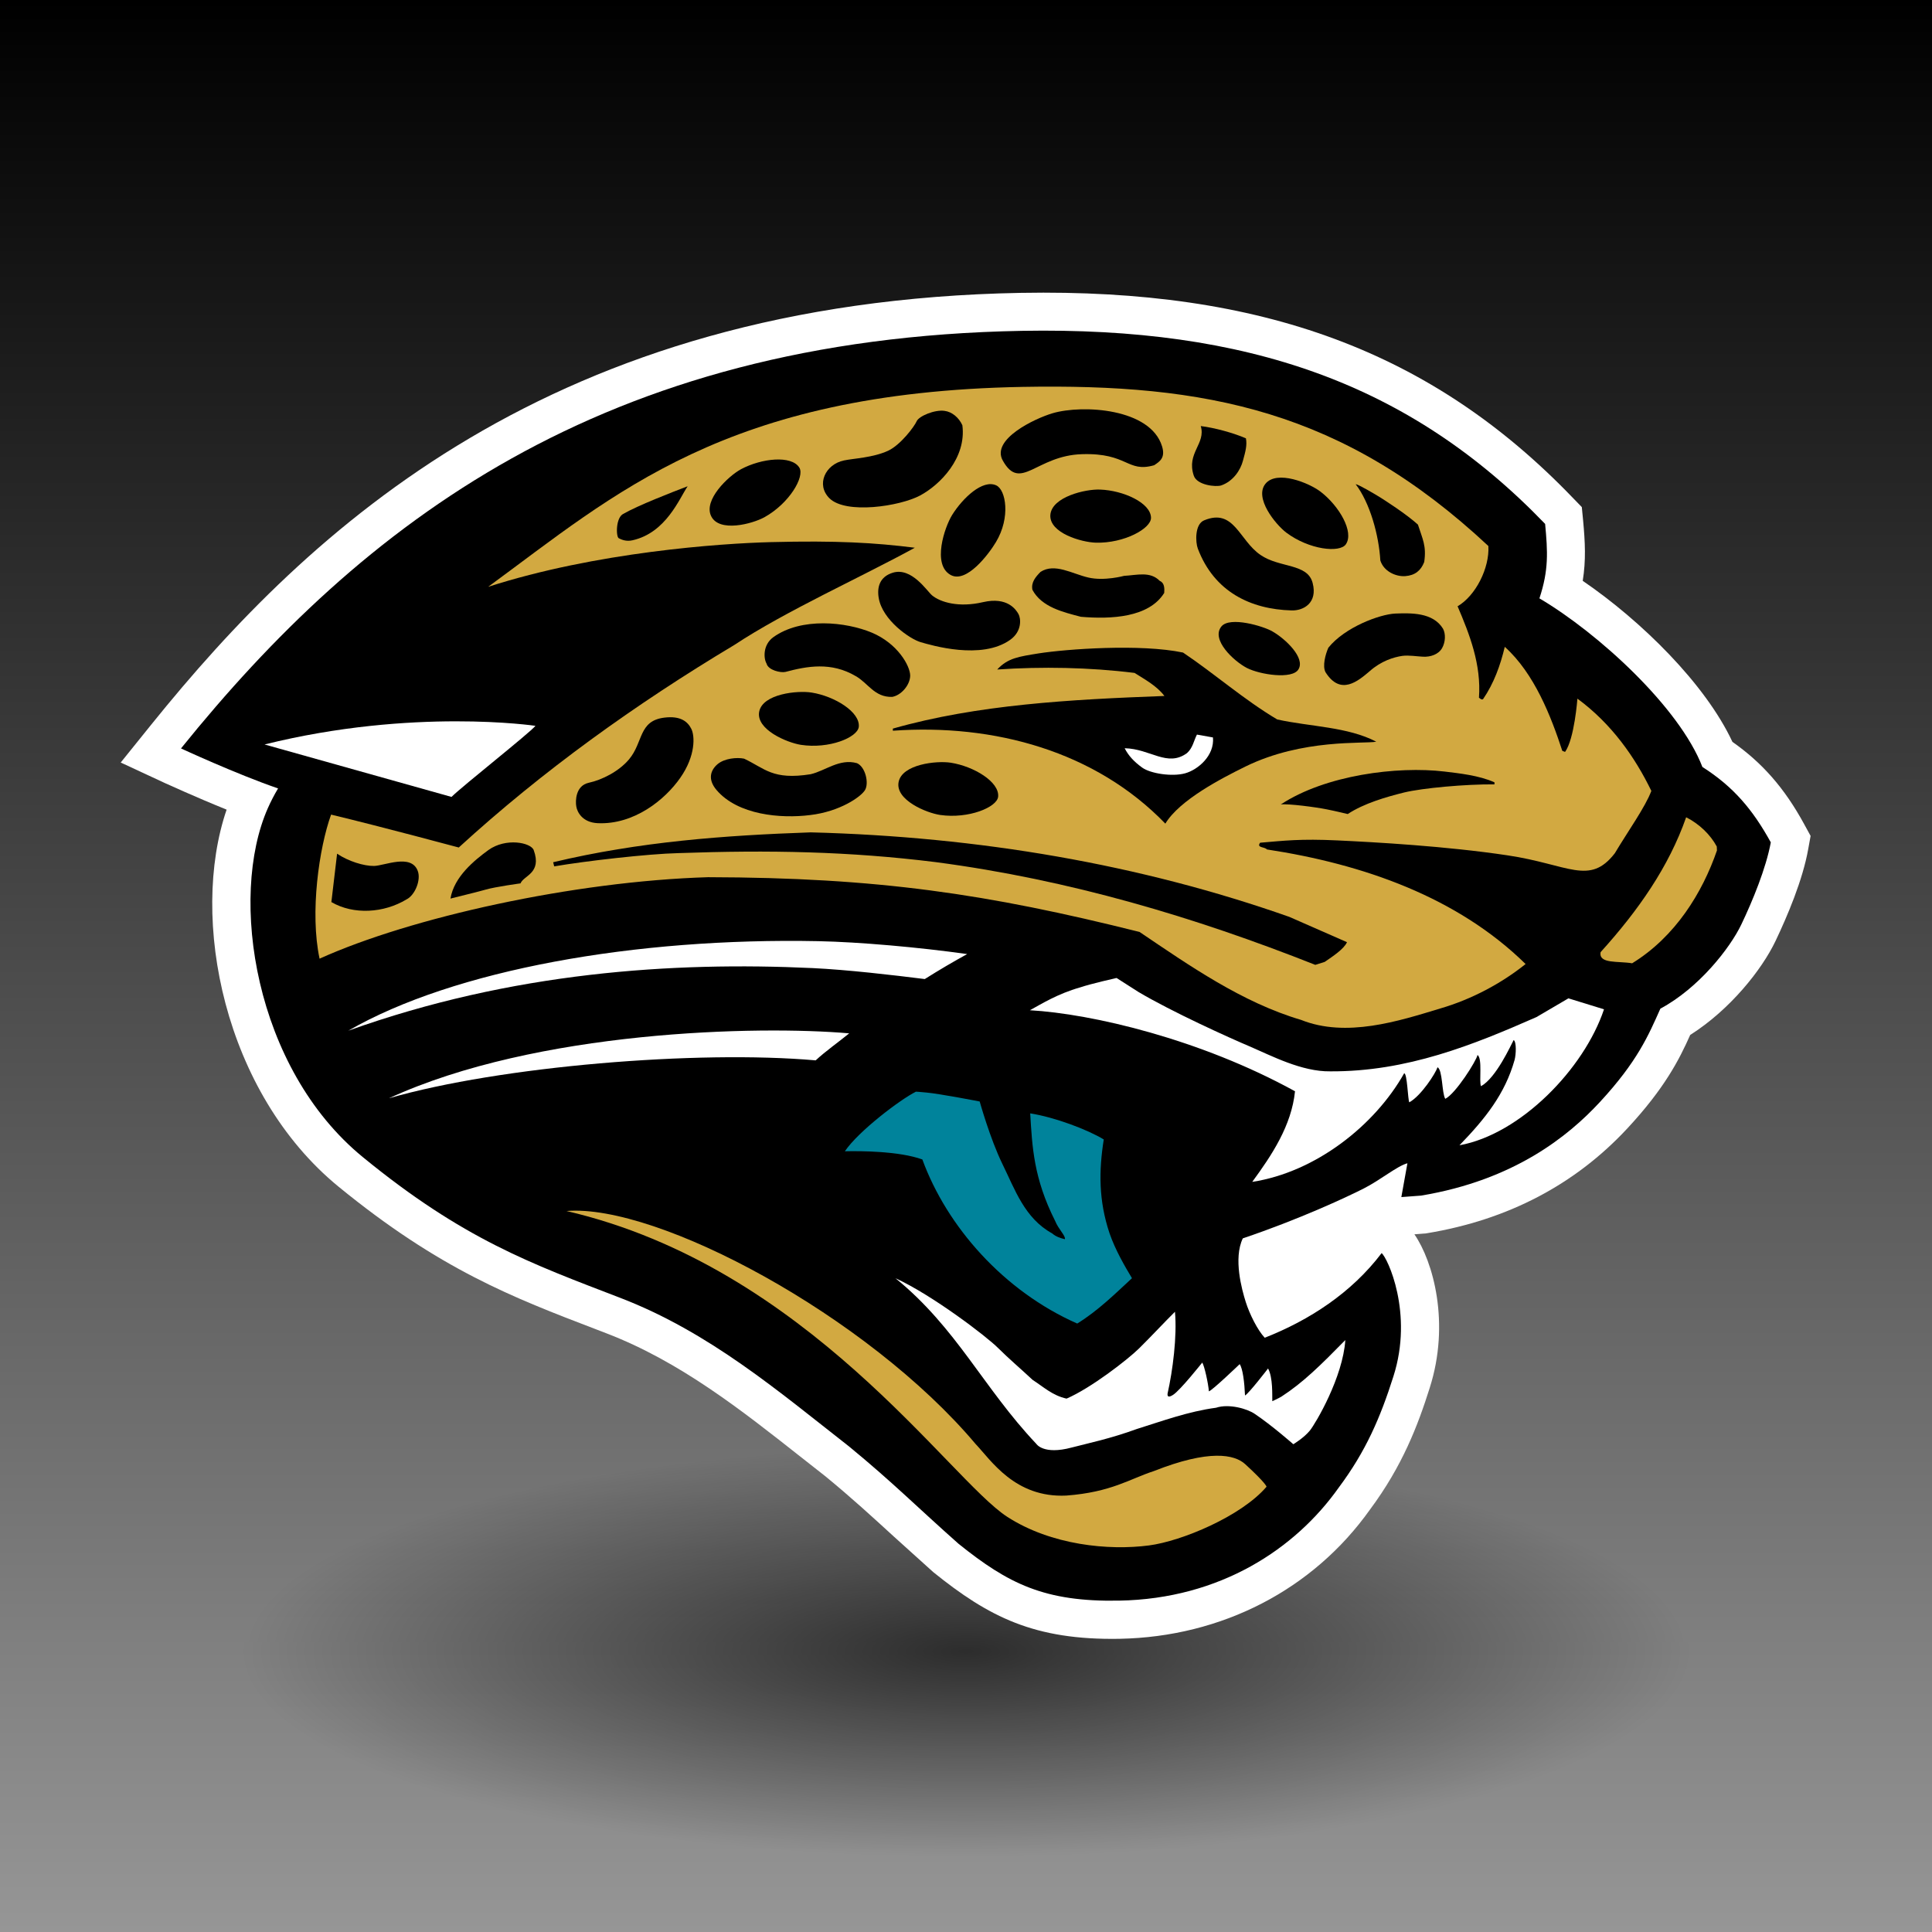 <?xml version="1.0" encoding="UTF-8" standalone="no"?>
<!-- Created with Inkscape (http://www.inkscape.org/) -->
<svg id="svg3837" xmlns:rdf="http://www.w3.org/1999/02/22-rdf-syntax-ns#" xmlns="http://www.w3.org/2000/svg" height="256" width="256" version="1.1" xmlns:cc="http://creativecommons.org/ns#" xmlns:xlink="http://www.w3.org/1999/xlink" xmlns:dc="http://purl.org/dc/elements/1.1/">
 <defs id="defs3839">
  <linearGradient id="linearGradient4389" y2="924.36" gradientUnits="userSpaceOnUse" x2="255.5" gradientTransform="matrix(1.004 0 0 1.004 795.86 -1056)" y1="924.36" x1=".498">
   <stop id="stop4393" offset="0"/>
   <stop id="stop4395" stop-color="#969696" offset="1"/>
  </linearGradient>
  <radialGradient id="radialGradient4421" gradientUnits="userSpaceOnUse" cy="208.25" cx="139" gradientTransform="matrix(1 0 0 .319 0 141.88)" r="85.5">
   <stop id="stop4417" stop-opacity=".652" offset="0"/>
   <stop id="stop4419" stop-opacity="0" offset="1"/>
  </radialGradient>
  <filter id="filter4515" height="1.512" width="1.163" y="-.256" x="-.082">
   <feGaussianBlur id="feGaussianBlur4517" stdDeviation="5.816"/>
  </filter>
 </defs>
 <g id="layer1" transform="translate(0 -796.36)">
  <rect id="rect3845" transform="rotate(90)" height="256" width="256" y="-256" x="796.36" fill="url(#linearGradient4389)"/>
  <path id="path4413" d="m224.5 208.25a85.5 27.25 0 1 1 -171 0 85.5 27.25 0 1 1 171 0z" transform="matrix(1.123 0 0 1 -28.07 806.86)" filter="url(#filter4515)" fill="url(#radialGradient4421)"/>
  <g id="g5721" transform="matrix(.933 0 0 .933 10.334 829.56)">
   <g id="g5723">
    <path id="path5725" fill="#fff" d="m245.15 81.455c-2.827-5.184-5.995-8.732-10.185-11.678-3.85-8.248-12.961-17.202-21.261-22.871 0.471-2.919 0.34-5.485 0.053-8.588l-0.184-1.885-1.31-1.349c-19.93-20.723-44.09-29.69-78.34-29.075-66.617 1.204-101 33.383-123.51 61.307l-4.346 5.394 6.284 2.919c0.249 0.104 4.255 1.951 8.758 3.771-5.289 15.461-0.419 40.191 15.906 53.557 14.387 11.756 24.69 15.71 36.604 20.266l1.427 0.55c10.447 4.006 19.218 10.944 27.702 17.635l3.43 2.696c3.711 3.051 6.618 5.721 9.708 8.549l5.603 5.054c7.881 6.349 14.322 9.661 26.445 9.452 14.505-0.275 27.466-6.965 35.557-18.354 4.607-6.192 6.807-11.966 8.482-17.281 2.933-9.19 0.498-17.936-2.173-21.811l1.335-0.104 0.236-0.013 0.235-0.04c11.494-1.897 21.051-6.925 28.461-14.911 5.263-5.668 7.331-9.714 8.902-13.248 5.629-3.562 10.159-9.229 12.123-13.354 1.676-3.521 3.849-8.627 4.634-13.026l0.341-1.885-0.917-1.677"/>
   </g>
   <path id="path5727" d="m208.37 38.829c-19.17-19.938-42.31-28.003-74.34-27.427-59.635 1.087-93.699 27.44-119.4 59.305 0 0 7.816 3.626 13.786 5.682-0.563 0.942-1.047 1.885-1.453 2.802-5.59 12.633-1.925 36.957 13.497 49.564 14.244 11.664 23.905 15.12 36.539 19.978 12.646 4.856 22.517 13.301 32.5 21.104 6.101 5.001 9.845 8.771 15.553 13.824 7.07 5.682 12.227 8.274 22.805 8.078 14.375-0.249 25.058-7.371 31.21-16.077 3.823-5.118 5.892-9.91 7.751-15.774 2.88-8.994-0.864-16.889-1.676-17.504-4.269 5.643-10.29 9.544-16.601 12.019-1.021-1.087-2.146-3.339-2.696-5.08s-1.781-6.166-0.419-9.033c8.012-2.71 14.636-5.8 17.123-7.056 2.462-1.244 4.739-3.194 6.258-3.613l-0.864 4.804 2.802-0.209c13.223-2.199 20.921-8.457 25.372-13.262 5.394-5.826 6.938-9.544 8.613-13.288 5.473-2.933 9.897-8.614 11.495-11.952 1.597-3.338 3.508-7.973 4.189-11.665-2.566-4.661-5.315-7.907-9.715-10.709-3.272-8.483-14.819-19.035-23.146-23.944 1.336-4.047 1.178-6.6 0.811-10.567"/>
   <path id="path5729" fill="#d2a941" d="m200.3 41.958c-20.66-19.297-40.14-23.067-66.14-22.596-42.222 0.759-57.958 15.265-75.906 28.395 15.317-4.935 32.99-6.166 40.178-6.349 9.308-0.236 14.708 0.079 20.416 0.798 0.026 0.026 0.105 0.053 0 0-7.619 4.176-18.361 8.994-25.64 13.812-14.021 8.392-27.256 17.897-39.13 28.762 0 0-10.997-2.958-18.132-4.674-1.702 4.713-3.037 13.903-1.636 20.462 12.895-5.838 36.053-10.996 55.18-11.572 24.042 0.053 39.621 2.356 61.274 7.776 7.096 4.792 14.558 10.015 22.937 12.49 6.415 2.565 13.799 0.196 19.82-1.637 4.399-1.283 8.641-3.548 12.07-6.297-9.714-9.531-23.093-14.191-36.734-16.273-0.341-0.406-1.519-0.196-0.969-0.956 3.43-0.288 5.708-0.576 10.971-0.327 5.315 0.249 15.448 0.812 24.167 2.121 8.692 1.296 11.651 4.346 15.238-0.301 1.859-3.116 4.32-6.545 5.185-8.85-2.33-4.805-5.656-9.544-10.5-13.104 0 0-0.419 5.708-1.754 7.567l-0.393-0.157c-1.598-4.883-3.954-10.971-8.169-14.767-0.629 2.631-1.545 5.184-3.09 7.436-0.262 0.118-0.393-0.105-0.576-0.209 0.341-4.7-1.31-8.955-3.037-12.987 2.566-1.494 4.556-5.434 4.373-8.563"/>
   <path id="path5731" fill="#d2a941" d="m232.74 84.636 0.026 0.563c-2.069 5.996-5.892 12.241-12.045 16.024-1.964-0.34-4.791 0.118-4.477-1.584 5.367-5.931 9.688-12.123 12.148-19.153 1.861 0.943 3.431 2.449 4.348 4.15"/>
   <path id="path5733" fill="#fff" d="m166.48 113.06c2.985 1.283 7.331 3.574 11.363 3.509 10.893 0.065 20.345-3.771 29.299-7.711l4.53-2.657 5.053 1.558c-2.827 8.457-11.86 17.739-20.527 19.31 3.666-3.783 6.467-7.292 7.829-12.122 0.209-0.772 0.288-2.54-0.131-2.828-0.419 0.772-2.487 5.367-4.635 6.559-0.314-0.641 0.235-3.914-0.497-4.438-0.157 0.824-3.09 5.485-4.582 6.231-0.498-0.812-0.367-4.137-1.101-4.478-0.262 0.825-2.304 4.032-4.006 4.975-0.209-0.327-0.288-4.137-0.732-4.123-4.189 7.448-12.62 14.047-21.575 15.422 2.802-3.823 5.577-7.999 6.074-12.869-13.458-7.41-28.88-11.01-37.651-11.508 1.598-0.864 3.901-2.33 7.148-3.247 1.44-0.497 5.158-1.335 5.158-1.335l3.115 1.99c4.766 2.826 12.857 6.492 15.868 7.762"/>
   <path id="path5735" fill="#fff" d="m105.16 98.081c-25.947-0.523-51.738 4.046-66.767 12.712 23.237-8.326 46.082-9.818 65.929-8.889 4.962 0.235 11.461 0.995 15.939 1.558 2.095-1.322 4.137-2.514 6.022-3.548-6.86-0.969-15.344-1.715-21.123-1.833"/>
   <path id="path5737" fill="#fff" d="m44.167 120.39c15.801-4.557 43.804-6.86 60.601-5.381 1.388-1.296 3.325-2.658 4.759-3.836-12.876-1.126-44.361-0.445-65.36 9.217"/>
   <path id="path5739" fill="#00839b" d="m128.06 120.85s1.466 5.263 3.221 8.862c1.78 3.613 3.142 7.711 7.069 9.871 0.523 0.458 1.151 0.668 1.807 0.825 0.131-0.484-0.891-1.375-1.388-2.605-3.063-6.088-3.247-10.525-3.535-15.265 3.509 0.55 8.169 2.317 10.447 3.705-0.707 4.464-0.733 8.68 0.812 13.301 0.838 2.436 2.226 4.792 3.194 6.401-2.33 2.16-4.87 4.661-7.776 6.441-10.447-4.608-18.511-13.772-21.994-23.303-3.273-1.179-8.667-1.218-11.003-1.165 1.918-2.854 7.914-7.384 10.061-8.444 0 0-0.393-0.078 1.519 0.104 1.911 0.172 7.566 1.272 7.566 1.272"/>
   <path id="path5741" fill="#fff" d="m64.97 67.5c-0.825 1.021-10.211 8.418-11.926 10.094l-26.55-7.449c21.103-5.238 38.476-2.645 38.476-2.645"/>
   <path id="path5743" d="m201.17 75.524v0.288c-4.084-0.039-10.237 0.524-12.829 1.152-2.566 0.641-5.682 1.532-8.013 3.063 0 0-1.832-0.445-2.984-0.668-1.545-0.314-5.42-0.825-6.52-0.694 6.336-4.176 16.548-5.472 23.25-4.674 2.043 0.251 4.897 0.539 7.096 1.533"/>
   <path id="path5745" d="m172.08 94.651 8.143 3.574c-0.419 0.969-2.042 2.029-3.168 2.802l-1.335 0.419c-17.1-6.772-34.9-12.087-53.89-14.588-12.3-1.532-23.646-1.741-36.542-1.283-4.373 0.104-13.235 1.125-17.66 1.885l-0.144-0.589c12.253-2.919 24.246-3.81 36.578-4.242 23.898 0.616 46.834 4.543 68.016 12.018"/>
   <path id="path5747" d="m156.94 57.092c4.503 3.024 8.641 6.69 13.379 9.504 4.713 1.034 10.002 1.034 14.061 3.155-1.78 0.34-10.421-0.458-18.563 3.521-3.352 1.649-9.374 4.752-11.39 8.117-9.92-10.264-24.27-14.217-38.7-13.196v-0.301c12.018-3.417 25.214-4.137 38.568-4.634-1.073-1.427-2.775-2.343-4.242-3.273-6.414-0.798-13.17-0.917-19.506-0.484 1.519-1.649 3.09-1.833 5.891-2.291 3.953-0.616 14.453-1.388 20.501-0.118"/>
   <path id="path5749" fill="#fff" d="m161.19 69.149c0.236 2.579-2.121 4.582-3.953 5.093-1.859 0.511-4.923 0.039-6.101-0.812-1.179-0.851-1.964-1.715-2.487-2.75 3.665 0.079 6.048 2.736 8.85 0.694 0.838-0.746 0.969-1.78 1.414-2.631l2.277 0.406"/>
   <path id="path5751" d="m123.06 22.766c1.073 0.131 2.042 0.956 2.54 2.042 0.602 4.647-3.168 8.47-6.022 9.989s-10.519 2.697-12.862 0.38c-1.938-1.938-0.576-4.818 2.068-5.368 1.42-0.301 4.091-0.38 6.264-1.375 1.78-0.825 3.744-3.456 4.059-4.189 0.314-0.733 2.566-1.676 3.953-1.479"/>
   <path id="path5753" d="m153.96 27.806c0.498 1.623-0.313 2.147-1.126 2.684-3.849 1.1-3.718-1.78-10.237-1.571-6.52 0.183-8.745 5.407-11.259 0.903-1.702-3.024 4.582-5.983 7.069-6.716 4.269-1.256 13.904-0.707 15.553 4.7"/>
   <path id="path5755" d="m165.87 26.667c0.184 0.969-0.052 1.833-0.419 3.168-0.34 1.335-1.388 2.932-3.089 3.521-0.76 0.249-3.456-0.026-3.901-1.401-1.073-3.208 1.754-4.517 0.995-7.03 2.016 0.25 4.66 0.983 6.414 1.742"/>
   <path id="path5757" d="m86.584 33.475c-1.178 1.728-3.05 6.598-7.829 7.672-0.89 0.209-1.571-0.092-1.95-0.288-0.419-0.209-0.445-2.998 0.681-3.482 1.989-1.153 6.859-3.051 9.098-3.902"/>
   <path id="path5759" d="m190.3 38.921c0.655 2.055 1.231 3.011 0.891 5.315-0.472 1.218-1.309 1.898-2.697 2.003-1.361 0.092-3.063-0.694-3.534-2.226-0.21-3.587-1.466-8.169-3.509-10.839 0.472 0.078 2.566 1.322 3.325 1.78 0.759 0.471 3.849 2.448 5.524 3.967"/>
   <path id="path5761" d="m152.39 37.952c0.025 1.519-3.797 3.639-7.829 3.535-2.017-0.052-6.624-1.362-6.467-3.928 0.183-2.579 5.001-3.705 7.069-3.613 3.299 0.118 7.2 1.885 7.227 4.006"/>
   <path id="path5763" d="m110.89 67.644c-0.183 1.519-4.235 3.168-8.228 2.553-1.977-0.314-6.402-2.173-5.917-4.713 0.498-2.527 5.42-3.037 7.449-2.71 3.273 0.523 6.906 2.762 6.696 4.87"/>
   <path id="path5765" d="m130.68 77.567c-0.157 1.493-4.189 3.168-8.222 2.592-1.963-0.288-6.389-2.121-5.917-4.661 0.471-2.54 5.367-3.077 7.41-2.762 3.273 0.511 6.938 2.723 6.729 4.831"/>
   <path id="path5767" d="m180.06 41.722c-0.864 1.244-5.21 0.772-8.457-1.663-1.571-1.204-4.582-4.936-2.959-6.938 1.624-1.99 6.206-0.118 7.829 1.126 2.645 2.029 4.793 5.721 3.587 7.475"/>
   <path id="path5769" d="m130.4 33.344c1.388 0.615 2.068 4.569-0.026 8.051-1.021 1.715-4.215 5.957-6.467 4.661-2.619-1.479-0.838-6.755 0.235-8.497 1.518-2.435 4.346-5.092 6.258-4.215"/>
   <path id="path5771" d="m167.94 43.228c2.696 1.872 6.702 1.165 7.409 3.993 0.733 2.828-1.309 3.94-2.984 3.888-5.813-0.157-10.997-2.631-13.327-8.784-0.341-0.903-0.445-3.457 0.89-4.006 4.268-1.781 4.974 2.84 8.012 4.909"/>
   <path id="path5773" d="m148.56 46.2c1.859-0.105 3.718-0.681 5.08 0.72 0.654 0.262 0.681 1.034 0.628 1.702-2.173 3.496-7.515 3.757-11.835 3.391-2.539-0.667-5.577-1.375-6.886-3.836-0.21-1.047 0.445-1.819 1.152-2.54 2.016-1.309 4.503 0.275 6.781 0.798 2.279 0.537 5.08-0.235 5.08-0.235"/>
   <path id="path5775" d="m128.54 49.931c3.482-0.798 4.688 1.086 5.027 1.689 0.341 0.589 0.55 2.435-1.178 3.666-4.085 2.906-11.181 0.772-12.725 0.327-1.519-0.445-5.42-3.129-5.944-6.271-0.262-1.532 0.131-3.011 1.99-3.587 2.67-0.825 4.844 2.579 5.577 3.208 1.179 0.981 3.798 1.779 7.253 0.968"/>
   <path id="path5777" d="m193.86 53.701c0.393 0.72 0.366 1.885-0.131 2.762-0.498 0.877-1.624 1.283-2.724 1.217-0.838-0.039-1.989-0.235-2.906-0.118-1.282 0.184-3.037 0.746-4.634 2.16-1.649 1.401-4.138 3.561-6.284 0.17-0.472-0.864-0.026-2.527 0.393-3.482 2.356-2.933 7.306-4.752 9.505-4.857 2.199-0.077 5.341-0.195 6.781 2.148"/>
   <path id="path5779" d="m169.64 54.094c1.859 1.061 4.688 3.757 3.692 5.381-0.864 1.466-5.473 0.759-7.331-0.197-1.859-0.969-5.133-4.019-3.613-5.891 1.204-1.479 6.021-0.026 7.252 0.707"/>
   <path id="path5781" d="m118.19 60.378c-0.026 1.361-1.309 2.801-2.566 3.011-2.514 0.065-3.404-1.951-5.158-2.945-3.502-2.069-6.932-1.414-9.995-0.603-0.655 0.157-2.448-0.235-2.684-1.191-0.419-0.707-0.55-2.645 0.969-3.745 3.98-2.854 10.316-2.173 13.988-0.641 3.666 1.545 5.446 4.726 5.446 6.114"/>
   <path id="path5783" d="m111.78 76.611c0.576-0.982 0.052-3.286-1.152-3.81-2.481-0.694-4.484 1.086-6.579 1.571-5.407 0.864-6.493-0.825-9.452-2.212-1.021-0.209-2.789-0.052-3.783 0.798-0.982 0.851-1.414 2.134-0.131 3.653 3.037 3.561 9.111 4.084 13.288 3.561 4.19-0.484 7.233-2.579 7.809-3.561"/>
   <path id="path5785" d="m87.094 67.905c-0.51-0.995-1.505-1.859-3.823-1.571-3.691 0.458-2.958 3.495-5.027 5.943-1.44 1.702-3.823 2.906-5.721 3.312-1.859 0.419-1.898 2.579-1.754 3.365 0.131 0.798 0.864 2.265 3.038 2.37 5.132 0.235 9.53-3.286 11.73-6.441 2.199-3.142 2.081-5.969 1.557-6.978"/>
   <path id="path5787" d="m36.797 85.657c1.558 1.061 3.81 1.768 5.25 1.741 1.466-0.026 5.237-1.767 6.192 0.668 0.524 1.283-0.379 3.495-1.584 4.084-3.221 1.951-7.528 2.212-10.669 0.379l0.811-6.872"/>
   <path id="path5789" d="m64.721 85.147c1.204 3.312-1.44 3.6-1.872 4.726 0 0-3.587 0.484-4.962 0.89-0.681 0.209-4.49 1.139-4.988 1.27 0.511-3.116 3.43-5.459 5.38-6.886 2.489-1.793 6.036-1.074 6.442 0"/>
   <path id="path5791" d="m102.45 30.83c0.786 1.296-1.427 5.08-4.961 7.043-1.741 0.956-6.402 2.186-7.554-0.131-1.165-2.304 2.422-5.708 4.229-6.69 2.918-1.557 7.173-2.015 8.286-0.222"/>
   <path id="path5793" fill="#d2a941" d="m168.8 175.56c-3.587 4.202-12.07 7.737-16.704 8.34-5.708 0.746-13.877-0.026-20.135-4.072-8.274-5.367-28.363-35.478-62.584-43.424 12.921-1.061 42.764 14.897 58.107 33.095 2.173 2.278 5.577 7.672 12.882 7.318 6.389-0.484 8.98-2.356 12.438-3.482 7.854-3.103 11.441-2.369 12.96-0.981 3.01 2.76 3.036 3.206 3.036 3.206"/>
   <path id="path5795" fill="#fff" d="m167.13 165.22c2.436 1.636 5.473 4.307 5.473 4.307s1.492-0.89 2.356-1.95c0.838-1.048 4.687-7.58 5.027-12.843-3.535 3.6-5.996 6.035-9.086 8.038-0.523 0.301-1.283 0.642-1.283 0.642-0.025-0.825 0.105-3.352-0.602-4.647 0 0-2.724 3.548-3.273 3.836-0.078-1.82-0.313-3.823-0.759-4.451 0 0-3.928 3.77-4.373 3.861-0.078-1.073-0.628-3.613-0.942-4.084 0 0-3.115 3.927-4.137 4.582-0.707 0.458-0.838 0.196-0.785-0.196 0.732-3.26 1.361-8.117 1.047-11.6-1.283 1.257-3.456 3.587-5.105 5.211-1.676 1.636-6.834 5.629-10.29 7.121-1.99-0.432-3.272-1.662-4.817-2.657-1.755-1.637-3.325-2.959-4.923-4.543-1.571-1.584-9.295-7.488-14.558-9.897 8.719 7.096 12.463 15.553 20.004 23.526 0 0 0.995 1.597 5.001 0.523 2.409-0.629 5.446-1.244 9.295-2.645 3.64-1.14 7.305-2.487 11.232-3.012 1.807-0.602 4.425 0.132 5.498 0.878"/>
  </g>
 </g>
</svg>
